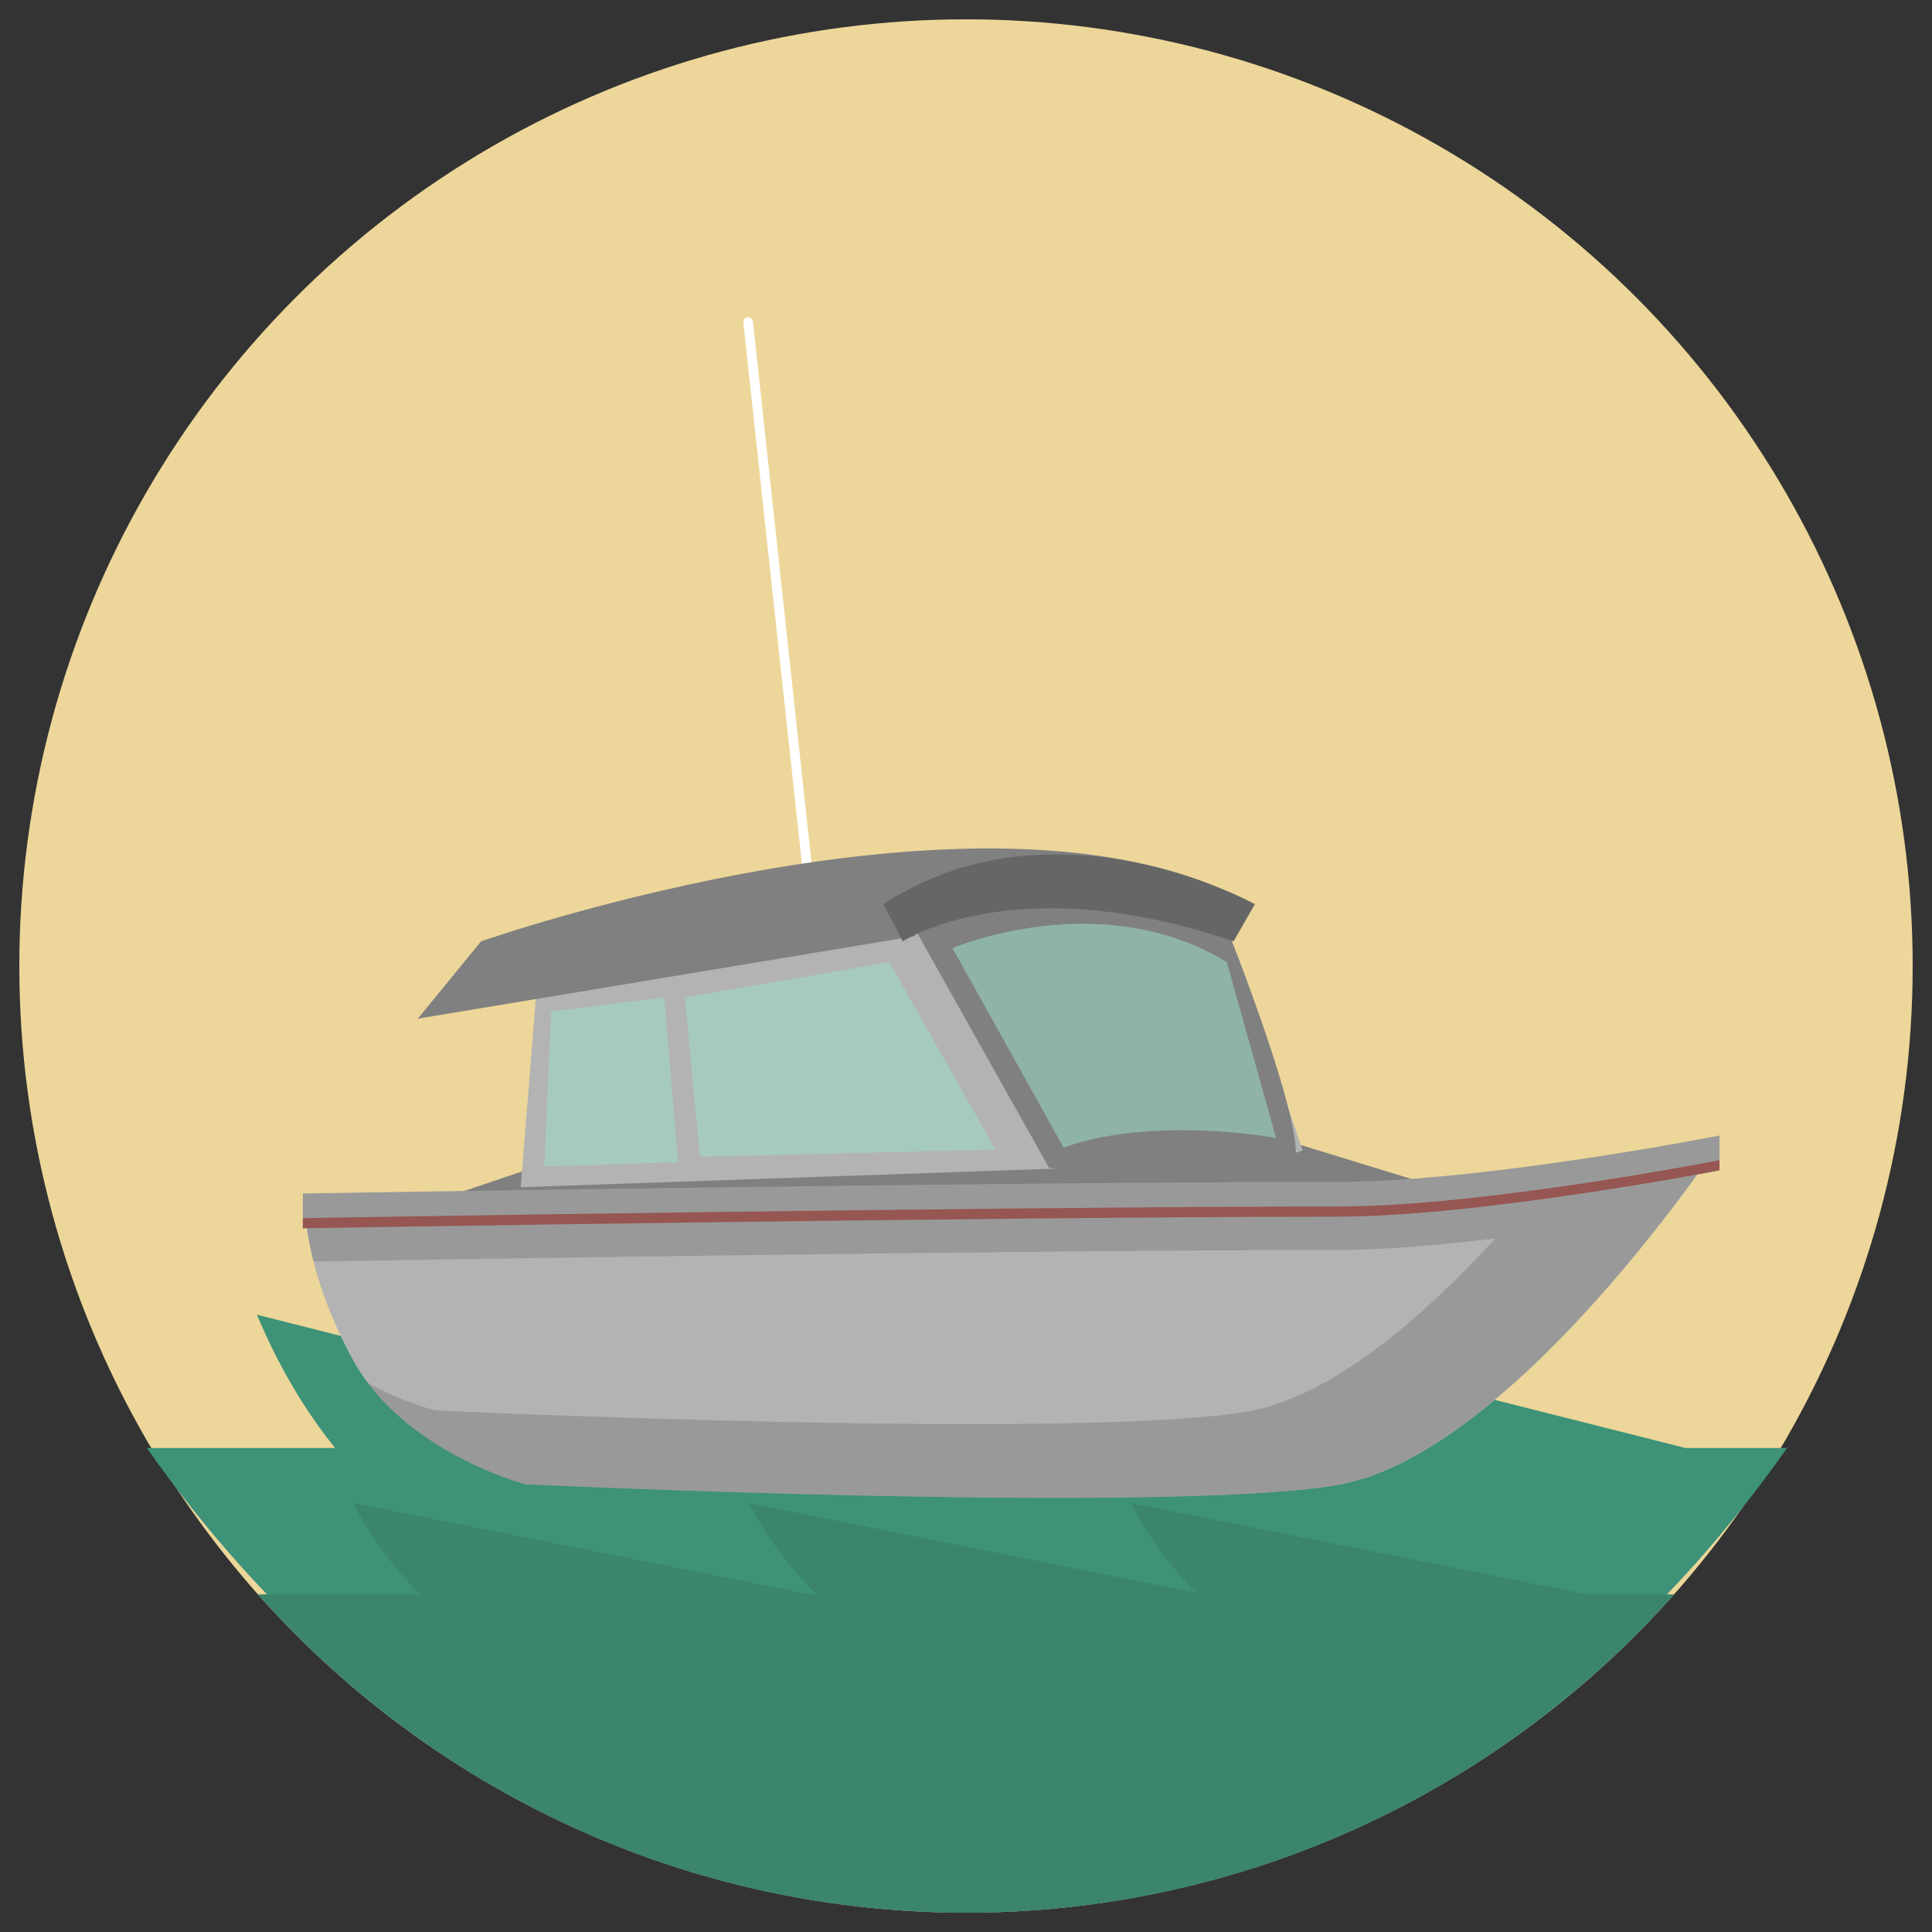 <?xml version="1.0" encoding="utf-8"?>
<!-- Generator: Adobe Illustrator 20.1.0, SVG Export Plug-In . SVG Version: 6.00 Build 0)  -->
<svg version="1.1" id="Layer_1" xmlns="http://www.w3.org/2000/svg" xmlns:xlink="http://www.w3.org/1999/xlink" x="0px" y="0px"
	 viewBox="0 0 400 400" style="enable-background:new 0 0 400 400;" xml:space="preserve">
<rect x="0" y="0" width="400" height="400" fill="#333333" stroke="none"/>
<style type="text/css">
	.st0{fill:#ECD699;}
	.st1{fill:#3D9278;}
	.st2{fill:#3B846E;}
	.st3{fill:none;stroke:#FFFFFF;stroke-width:2;stroke-linecap:round;stroke-miterlimit:10;}
	.st4{fill:#808080;}
	.st5{fill:#B3B3B3;}
	.st6{opacity:0.5;fill:#808080;enable-background:new    ;}
	.st7{fill:#999999;}
	.st8{fill:#965651;}
	.st9{fill:#666666;}
	.st10{opacity:0.54;fill:#9CDFCB;enable-background:new    ;}
</style>
<circle class="st0" cx="200" cy="200" r="196"/>
<path class="st1" d="M349,299.8l-109.4-27.6c4.2,10.1,9.5,19.3,15.8,27.1l-107.3-27.1c4.3,10.3,9.8,19.7,16.2,27.6h-1.9L53.2,272.2
	c4.3,10.3,9.8,19.7,16.2,27.6h-39C72,358.8,132.7,396,200.2,396s128.2-37.2,169.8-96.2H349z"/>
<path class="st2" d="M328.5,330.1l-94.4-18.9c3.6,6.9,8.2,13.2,13.7,18.6l-92.7-18.6c3.7,7.1,8.4,13.5,14,18.9h-1.6l-94.4-18.9
	c3.7,7.1,8.4,13.5,14,18.9H53.4C89.3,370.5,141.7,396,200,396s110.7-25.5,146.6-65.9H328.5z"/>
<g id="sailboat">
	<line class="st3" x1="154.9" y1="66.7" x2="167.1" y2="179.5"/>
	<polygon class="st4" points="87.5,249.5 112.9,240.9 263.9,235.4 302,247.1 	"/>
	<path class="st5" d="M63.1,248.6c0,0,126.1,0,184.9,0s106.9-10.4,106.9-10.4s-42.3,63.3-78.2,69.3s-167.9-0.2-167.9-0.2
		s-25.2-6.6-35.7-25.7C62.6,262.4,63.1,248.6,63.1,248.6z"/>
	<path class="st6" d="M345.6,250.9c5.8-7.5,9.2-12.7,9.2-12.7s-13.3,2.8-34.4,5.6c-1.2,1.5-2.5,3-3.7,4.5c-13.4,1.8-28.1,3.3-40,3.3
		c-69.4,0-205.1,2.3-213.2,2.4c0.3,1.9,0.7,4.4,1.4,7.2c16.7-0.3,146-2.4,211.8-2.4c9.7,0,21.4-1,32.9-2.4
		c-14.9,16.3-34.1,33-51.6,35.9c-35.9,5.9-168-0.3-168-0.3s-6.3-1.6-13.9-5.7c11.6,15.5,32.6,21,32.6,21s132.1,6.2,167.9,0.2
		C302.3,303.2,331.2,269.7,345.6,250.9L345.6,250.9L345.6,250.9z"/>
	<path class="st7" d="M356,242.3c0,0-49.6,9.6-79.2,9.6c-70.4,0-214.1,2.4-214.1,2.4v-7.2c0,0,142.5-2.4,214.1-2.4
		c30.4,0,79.2-9.6,79.2-9.6V242.3z"/>
	<path class="st8" d="M62.7,252.2v2.1c0,0,143.7-2.4,214.1-2.4c29.6,0,79.2-9.6,79.2-9.6v-2.1c0,0-48.8,9.6-79.2,9.6
		C205.2,249.8,62.7,252.2,62.7,252.2z"/>
</g>
<path class="st4" d="M99.6,194.9c0,0,107.8-37.9,160.2-7.3c0,0-120.9,2.9-158.8,16L99.6,194.9z"/>
<path class="st5" d="M254,191.9c0,0-23.3-11.7-65.6-1.5l-77.2,13.1l-3.4,42.3l155.2-5.4l6.7-2.2L254,191.9z"/>
<path class="st4" d="M188.4,190.5l28.8,51.3c0,0,47,5,50.6-0.6c3.6-5.6-13.9-49.3-13.9-49.3S238,180.3,188.4,190.5z"/>
<polygon class="st4" points="99.6,194.9 86.5,210.9 189.5,193.8 185.5,184.7 "/>
<path class="st9" d="M259.8,187.2c0,0-41.5-23.2-76.9,0l4,7.7c0,0,23.3-15.4,68.5,0L259.8,187.2z"/>
<path class="st10" d="M197.2,196.3c0,0,30.6-13.1,56.8,2.9l10.2,36.4c0,0-25.4-4.7-44,2L197.2,196.3z"/>
<polygon class="st10" points="114.1,209.4 112.7,241.5 140.4,240.6 137.5,206.5 "/>
<polygon class="st10" points="141.8,206.5 184.1,199.2 206.1,238 144.9,239.5 "/>
<g id="Layer_1_1_">
</g>
</svg>
